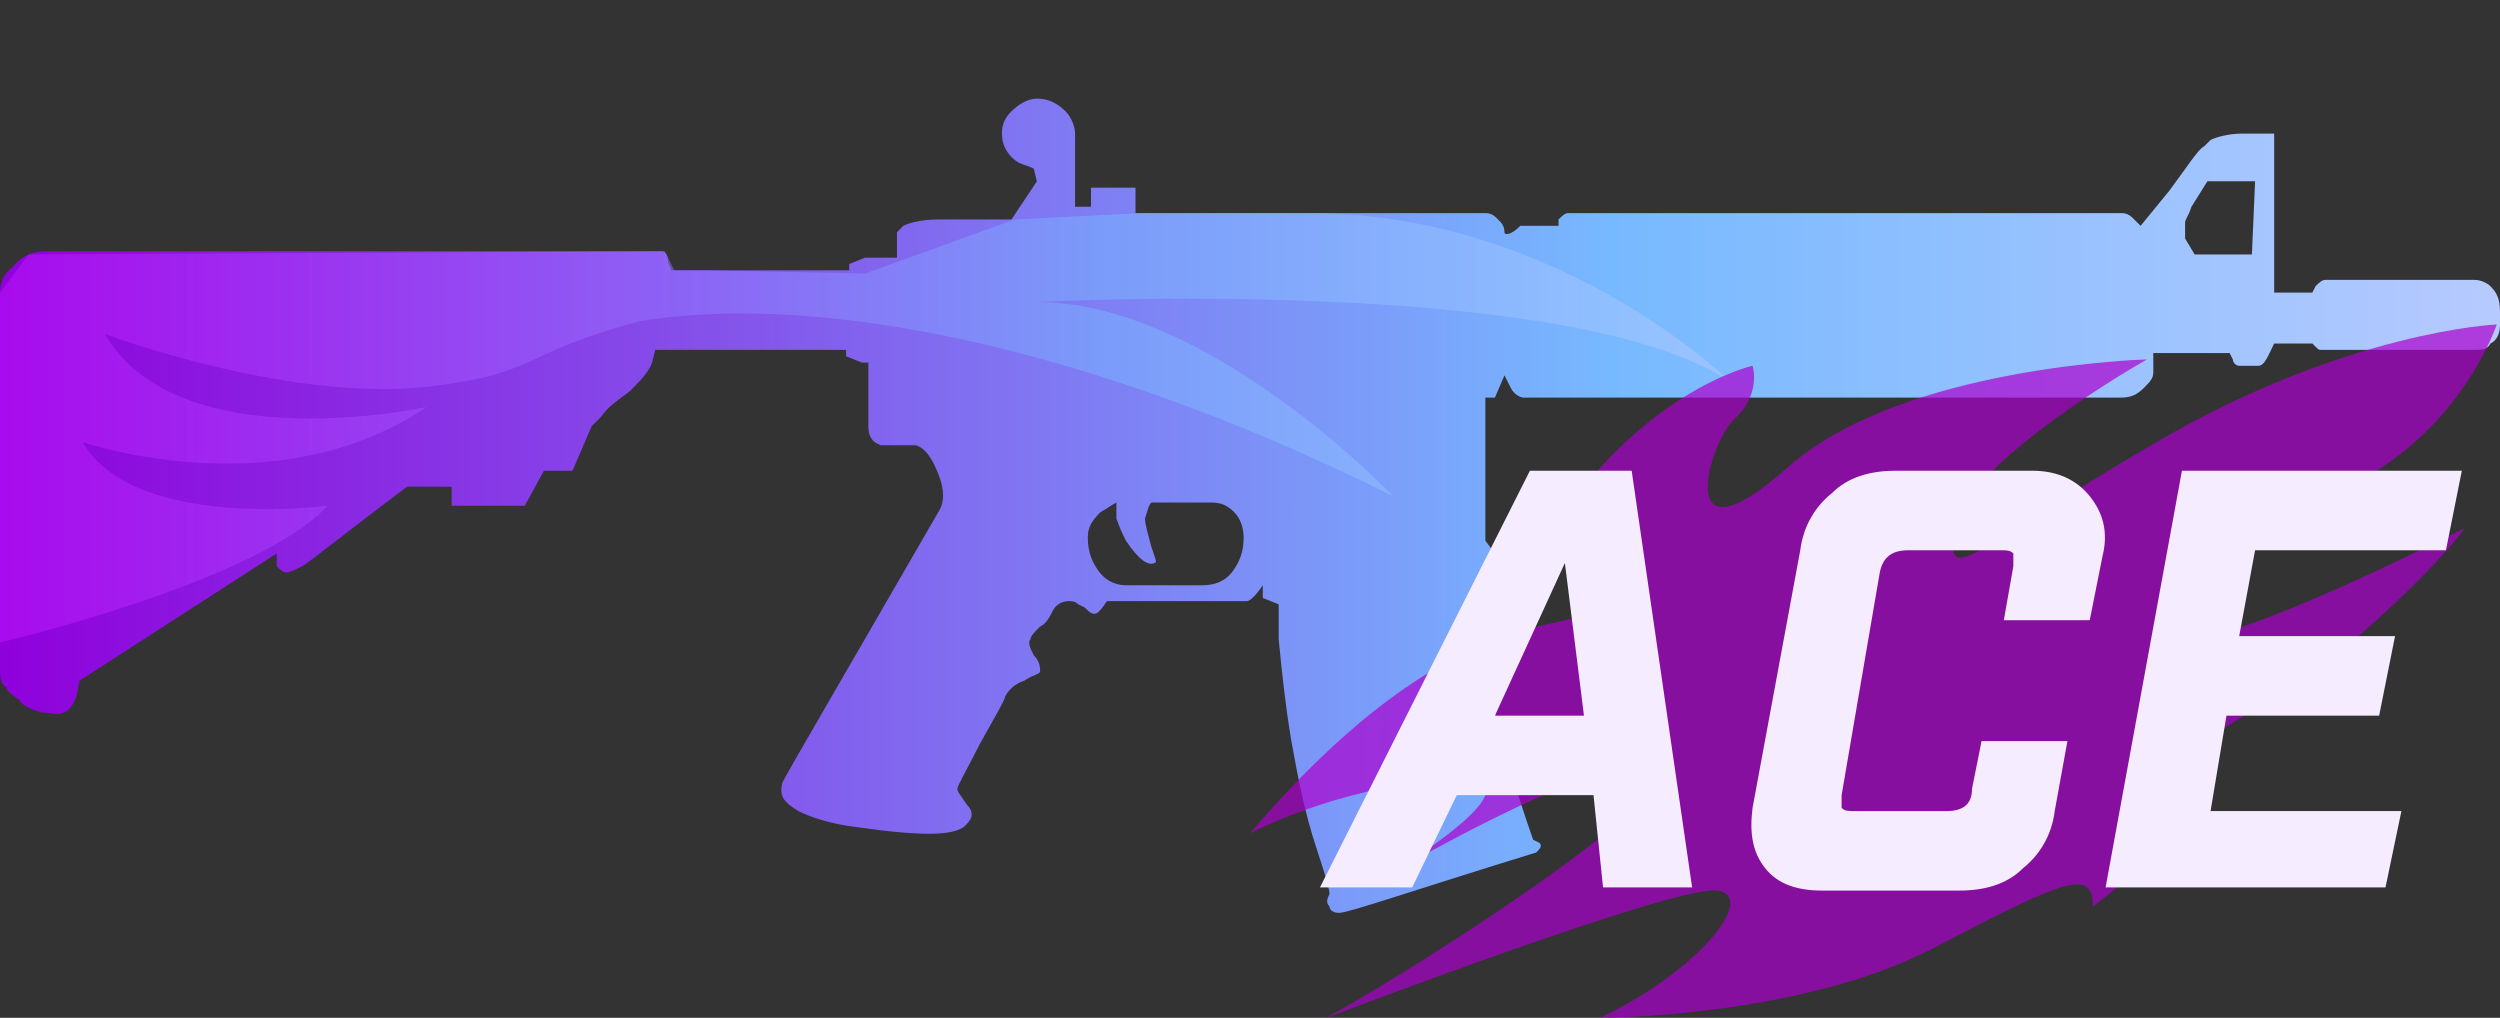 <?xml version="1.0" encoding="utf-8"?>
<!-- Generator: Adobe Illustrator 16.0.0, SVG Export Plug-In . SVG Version: 6.00 Build 0)  -->
<!DOCTYPE svg PUBLIC "-//W3C//DTD SVG 1.0//EN" "http://www.w3.org/TR/2001/REC-SVG-20010904/DTD/svg10.dtd">
<svg version="1.0" id="图层_1" xmlns="http://www.w3.org/2000/svg" xmlns:xlink="http://www.w3.org/1999/xlink" x="0px" y="0px"
	 width="78.6px" height="32px" viewBox="0 0 78.6 32" enable-background="new 0 0 78.6 32" xml:space="preserve">
<rect x="0" y="0" width="78.6" height="32" fill="#333333" stroke="none"/>
<g id="Selected_Items">
	<g>
		<g id="Selected_Items_30_">
			
				<linearGradient id="SVGID_1_" gradientUnits="userSpaceOnUse" x1="374.96" y1="-262.5" x2="453.56" y2="-262.5" gradientTransform="matrix(1 0 0 -1 -374.96 -246.6)">
				<stop  offset="0" style="stop-color:#8F00DB"/>
				<stop  offset="0.645" style="stop-color:#77B9FF"/>
				<stop  offset="1" style="stop-color:#B6CAFF"/>
			</linearGradient>
			<path fill="url(#SVGID_1_)" d="M39.1,16.9c0-0.301-0.1-0.601-0.3-0.8c-0.2-0.2-0.4-0.3-0.7-0.3H36.2l0,0
				C36.1,15.9,36.1,16,36,16.3c0,0.2,0.1,0.5,0.2,0.9c0.1,0.3,0.199,0.5,0.1,0.5c-0.2,0.1-0.5-0.101-0.9-0.7
				c-0.1-0.2-0.199-0.4-0.3-0.7v-0.5c-0.2,0.1-0.3,0.2-0.5,0.3c-0.3,0.3-0.399,0.5-0.399,0.8c0,0.399,0.1,0.699,0.3,1
				c0.2,0.3,0.5,0.5,0.899,0.5h2.4c0.5,0,0.8-0.2,1-0.5C39,17.6,39.1,17.3,39.1,16.9z M68.9,6.5C68.8,6.8,68.7,6.9,68.7,7
				s0,0.2,0,0.5L69,8h1.8l0.1-2.3h-1.5L68.9,6.5z M73,11c-0.101,0-0.101,0-0.2-0.1l-0.1-0.1h-1.2c-0.2,0.4-0.3,0.7-0.5,0.7H70.4
				c-0.1,0-0.199-0.1-0.199-0.2L70.1,11.1H67.7v0.6c0,0.2-0.101,0.3-0.301,0.5C67.2,12.4,67,12.5,66.7,12.5H47.9
				c-0.1,0-0.3-0.1-0.399-0.3l-0.2-0.4L47,12.5h-0.3V17l0.3,0.4c0,0.1-0.101,0.199-0.3,0.3C46.6,17.8,46.5,18,46.6,18.5
				c0.101,0.9,0.101,1.4,0.101,1.6c0,0.5,0,1,0.1,1.4c0.1,0.3,0.2,0.8,0.3,1.3c0.2,0.7,0.5,1.9,1.101,3.601l0.199,0.1
				c0.101,0.1,0,0.2-0.1,0.3c-3.9,1.2-5.9,1.9-6.2,1.9c-0.2,0-0.3-0.101-0.3-0.2c-0.1-0.1-0.1-0.2,0-0.4c0-0.1-0.1-0.5-0.4-1.399
				c-0.399-1.2-0.6-2.3-0.8-3.4c-0.2-1.2-0.3-2.2-0.399-3.2V19l-0.5-0.2V18.4c-0.2,0.3-0.4,0.5-0.5,0.5h-4.4
				c-0.2,0.3-0.3,0.399-0.4,0.399c-0.1,0-0.199-0.1-0.3-0.2L33.9,19c-0.1-0.1-0.199-0.1-0.3-0.1c-0.2,0-0.399,0.1-0.5,0.3
				C33,19.4,32.9,19.6,32.7,19.7C32.5,19.9,32.4,20,32.4,20.1c-0.1,0.101,0,0.301,0.101,0.5c0.2,0.2,0.2,0.4,0.2,0.5
				c0,0.101-0.2,0.101-0.5,0.301c-0.301,0.1-0.5,0.3-0.601,0.5c0,0.1-0.3,0.6-0.8,1.5c-0.4,0.8-0.7,1.3-0.7,1.399
				c0,0.101,0.101,0.2,0.3,0.5c0.2,0.2,0.2,0.4,0,0.601C30.1,26.3,29,26.3,26.9,26c-0.8-0.1-1.399-0.3-1.8-0.5
				c-0.5-0.3-0.6-0.5-0.5-0.9c0.2-0.399,1.9-3.3,4.9-8.5c0.2-0.3,0.2-0.7,0-1.2s-0.4-0.8-0.7-0.9c-0.2,0-0.5,0-0.7,0s-0.3,0-0.399,0
				c-0.301-0.1-0.4-0.3-0.4-0.6c0-0.3,0-0.6,0-0.9c0-0.5,0-0.9,0-1.1h-0.2l-0.5-0.2V11h-6l-0.1,0.4c-0.101,0.3-0.4,0.6-0.7,0.9
				c-0.4,0.3-0.7,0.5-0.9,0.8l-0.3,0.3L18,14.8h-0.9l-0.6,1.1h-2.3v-0.6h-1.4c-2,1.5-3.1,2.4-3.3,2.5C9.3,17.9,9.1,18,9,18
				c-0.101,0-0.2-0.1-0.3-0.2V17.4l-6.2,4L2.4,21.9C2.3,22.2,2.1,22.4,2,22.4c-0.2,0.1-0.4,0-0.7,0C1,22.3,0.7,22.2,0.6,22
				C0.3,21.8,0.2,21.7,0.2,21.6C0.1,21.6,0,21.4,0,21.1V9.2C0,8.9,0.1,8.6,0.4,8.4C0.6,8.1,1,7.9,1.4,7.9h19.4C20.9,7.9,21,8,21,8.2
				c0,0.1,0.1,0.2,0.1,0.3H26.7V8.3l0.5-0.2h1V7.3L28.4,7.1C28.6,7,29,6.9,29.5,6.9h2.3l0.8-1.2l-0.1-0.4c-0.2-0.1-0.3-0.1-0.5-0.2
				c-0.3-0.2-0.5-0.5-0.5-0.9c0-0.3,0.1-0.5,0.3-0.7s0.5-0.4,0.8-0.4s0.601,0.1,0.9,0.4c0.2,0.2,0.3,0.5,0.3,0.7v2.3h0.5V5.9h1.4
				v0.8h11C46.9,6.7,47,6.8,47.1,6.9C47.2,7,47.3,7.1,47.3,7.3c0,0.1,0.2,0.1,0.5-0.2H49C49,7,49,7,49,6.9c0.1-0.1,0.2-0.2,0.3-0.2
				h17.4C66.9,6.7,67,6.8,67.1,6.9C67.2,7,67.2,7,67.3,7.1L68.2,6c0.6-0.8,0.899-1.3,1.1-1.4l0.2-0.2c0.2-0.1,0.6-0.2,1-0.2h1v5h1.2
				L72.8,9c0.1-0.1,0.2-0.2,0.3-0.2h4.7c0.2,0,0.4,0.1,0.5,0.2c0.2,0.2,0.3,0.4,0.3,0.8v0.4c0,0.3-0.1,0.5-0.3,0.6
				C78.2,11,78,11,77.8,11H73L73,11z"/>
		</g>
	</g>
</g>
<g id="guides">
</g>
<linearGradient id="SVGID_2_" gradientUnits="userSpaceOnUse" x1="-119.16" y1="309.536" x2="-110.998" y2="309.536" gradientTransform="matrix(6.652 0 0 -6.652 792.679 2072.543)">
	<stop  offset="0" style="stop-color:#C216FF"/>
	<stop  offset="0.645" style="stop-color:#77B9FF"/>
	<stop  offset="1" style="stop-color:#B6CAFF"/>
</linearGradient>
<path fill="url(#SVGID_2_)" fill-opacity="0.5" d="M0,20.2c0,0,8.1-1.9,10.3-4.3c0,0-6.1,0.8-7.7-2c0,0,6.101,2.1,10.8-1.1
	c0,0-7.8,1.7-10.1-2.3c0,0,6.1,2.3,10.6,1.6c3-0.4,2.5-1,6.2-2c6.101-1,14.9,1.1,23.7,5.5c0,0-5.9-6.2-11.3-6.1
	c0,0,16.8-0.9,21.899,2.5c0,0-5.3-5.2-13-5.3h-5.5l-4,0.2L27.2,8.6l-5-0.1h-1L20.9,7.9L0.9,8L0,9.2V20.2z"/>
<path opacity="0.7" fill="#AC00CF" enable-background="new    " d="M55.1,11.5c0,0-3.6,0.8-6.5,5.5c0,0,2.4,1.2,1.601,2.1
	C49.4,20,45.7,18.7,39.3,26.2c0,0,2.6-1.4,6.1-1.7S44.5,27,43.5,27.6c0,0,6.6-3.899,8.399-3.5C53.7,24.5,45.3,30,41.7,32
	c0,0,11-4.2,12.3-4s-0.7,2.6-3.7,4c0,0,6.3,0,10.5-2.2s5-2.5,5-1.3c0,0,3.7-2.7,2.6-3.7c-1.1-1,2.7-2.2,5.4-4.5s3.7-3.7,3.7-3.7
	s-6.3,3.2-8.2,3.4s1.3-3.1,4.7-4.8c3.399-1.7,4.5-5,4.5-5s-4.7,0.2-10.7,3.7c-6,3.5-6.7,4.7-6.3,2.6c0.5-2.1,6-5.2,6-5.2
	s-7.7,0.2-11.3,3.4c-3.601,3.2-2.5-0.7-1.7-1.5C55.4,12.4,55.1,11.5,55.1,11.5z"/>
<g>
	<path fill="#F5EDFF" d="M45.8,25l-1.4,2.9H41.5L48.1,14.8h3.2L53.2,27.9H50.4L50.1,25H45.8z M49.2,17.7L47,22.5h2.8L49.2,17.7z"/>
	<path fill="#F5EDFF" d="M57.3,28c-0.8,0-1.4-0.2-1.8-0.7c-0.4-0.5-0.5-1.1-0.4-1.899l1.5-8.101c0.101-0.8,0.5-1.4,1-1.8
		c0.5-0.5,1.2-0.7,2-0.7h4.3c0.801,0,1.4,0.3,1.801,0.8c0.399,0.5,0.6,1.1,0.399,1.9l-0.399,2H63l0.3-1.7c0-0.2,0-0.3,0-0.399
		C63.2,17.3,63.1,17.3,62.9,17.3H60c-0.5,0-0.8,0.2-0.9,0.7l-1.2,7c0,0.2,0,0.3,0,0.4c0.101,0.1,0.2,0.1,0.4,0.1h2.9
		c0.5,0,0.8-0.2,0.8-0.7l0.3-1.5H65l-0.4,2.2c-0.1,0.8-0.5,1.4-1,1.8c-0.5,0.5-1.2,0.7-2,0.7H57.3z"/>
	<path fill="#F5EDFF" d="M77.4,14.8l-0.5,2.5h-6L70.4,20h4.9l-0.5,2.5H70l-0.5,3h6L75,27.9h-8.8L68.6,14.8H77.4z"/>
</g>
</svg>
